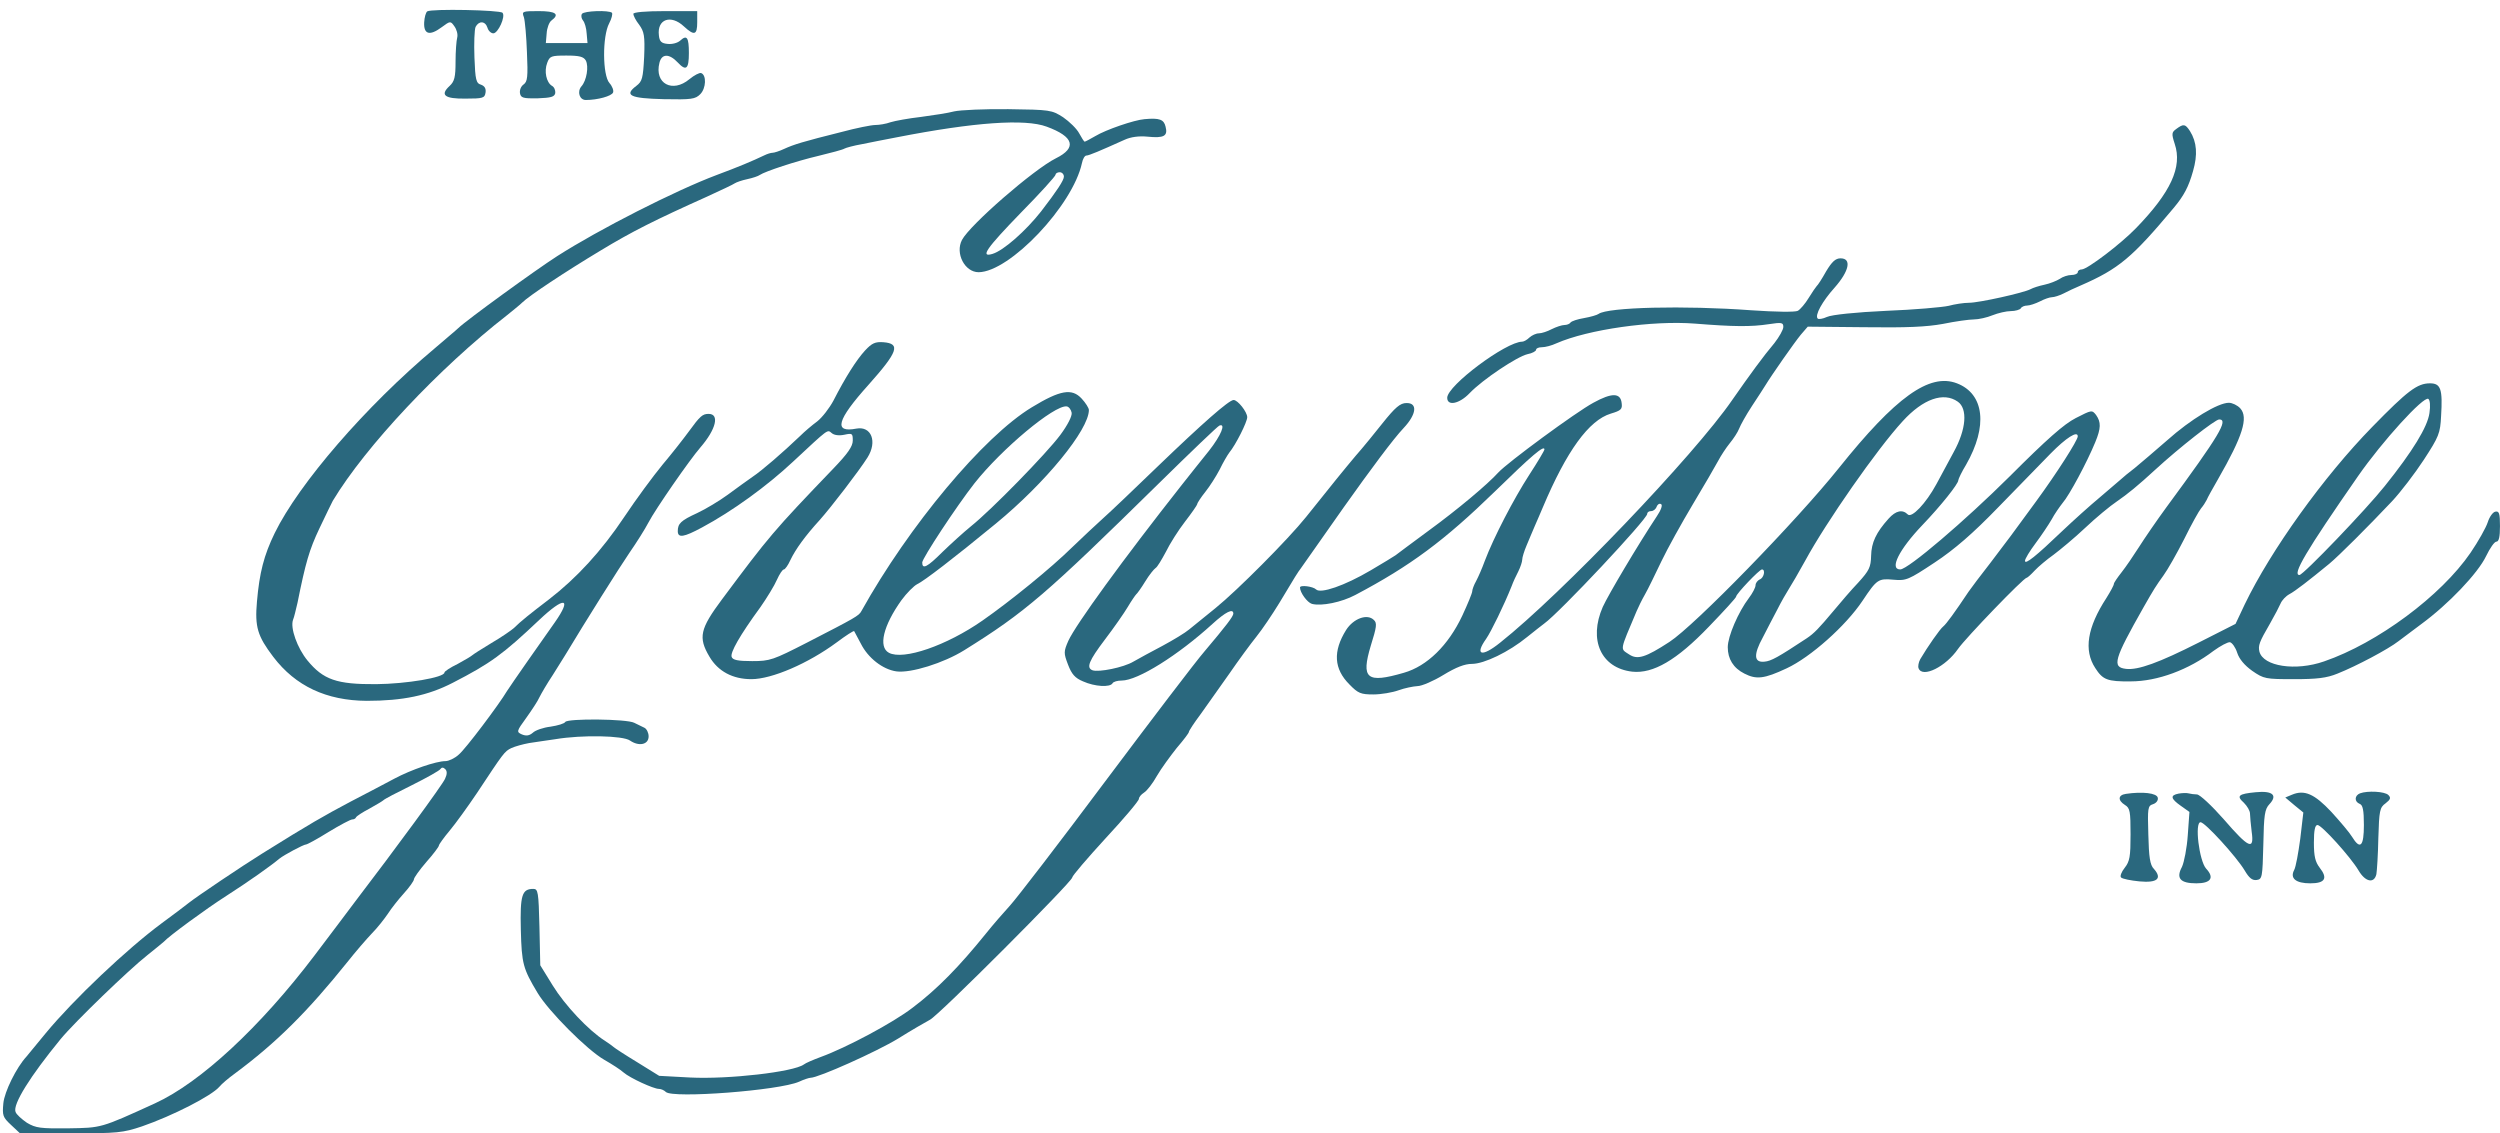  <svg  version="1.0" xmlns="http://www.w3.org/2000/svg"  width="900pt" height="408pt" viewBox="0 0 900 408"  preserveAspectRatio="xMidYMid meet">
  <g transform="translate(0,408) scale(0.1,-0.1)" fill="#2a687e" stroke="none">
  <!--"T"-->
  <path d="M1538 4039 c-5 -4 -10 -21 -11 -40 -2 -43 20 -49 63 -17 31 23 32 23 46 3 8 -11 13 -29 10 -40 -3 -11 -6 -50 -6 -87 0 -56 -4 -71 -21 -87 -36 -33 -19 -47 57 -46 63 0 69 2 72 22 2 14 -3 23 -16 28 -18 5 -21 17 -24 98 -2 51 0 100 4 110 12 23 35 22 43 -3 3 -11 13 -20 21 -20 17 0 45 61 33 74 -9 10 -255 15 -271 5z"/>
 <!--"H"-->
  <path d="M1886 4018 c4 -13 9 -70 11 -126 4 -89 2 -106 -12 -116 -10 -7 -15 -21 -13 -32 3 -16 11 -19 63 -18 49 2 61 5 64 19 1 10 -4 22 -12 26 -20 12 -29 52 -17 83 9 24 14 26 69 26 47 0 62 -4 70 -18 11 -21 3 -72 -16 -93 -16 -19 -7 -49 16 -49 42 0 93 14 98 27 3 7 -3 23 -13 34 -25 28 -26 168 -1 215 9 17 13 34 10 38 -11 10 -101 7 -108 -4 -4 -6 -2 -17 4 -24 6 -7 12 -28 13 -47 l3 -34 -75 0 -75 0 3 35 c1 19 9 40 17 46 31 23 16 34 -46 34 -59 0 -61 -1 -53 -22z"/>
 <!--"E"-->
  <path d="M2280 4030 c0 -6 9 -24 21 -39 18 -25 21 -40 18 -115 -4 -78 -7 -89 -28 -105 -45 -34 -24 -45 98 -48 101 -2 114 0 132 18 21 21 23 69 3 76 -6 2 -25 -8 -42 -22 -61 -51 -127 -16 -108 59 8 33 35 34 66 1 30 -32 40 -24 40 34 0 56 -7 67 -31 45 -10 -9 -30 -14 -46 -12 -22 2 -29 9 -31 31 -7 58 43 76 90 32 38 -35 48 -31 48 15 l0 40 -115 0 c-73 0 -115 -4 -115 -10z"/>
 <!--"G"-->
  <path d="M3435 3679 c-22 -6 -76 -14 -120 -20 -44 -5 -93 -14 -109 -19 -16 -6 -41 -10 -55 -10 -14 0 -69 -11 -121 -25 -140 -35 -172 -45 -207 -61 -17 -8 -36 -14 -42 -14 -6 0 -19 -4 -29 -9 -44 -21 -94 -42 -172 -71 -149 -56 -424 -196 -574 -292 -78 -50 -326 -230 -356 -259 -8 -8 -47 -40 -85 -73 -248 -208 -489 -487 -576 -665 -39 -80 -55 -143 -64 -247 -8 -91 2 -124 59 -199 80 -105 191 -157 336 -158 130 0 221 19 310 65 136 70 180 102 311 226 91 86 120 82 56 -9 -18 -25 -61 -87 -97 -138 -36 -51 -69 -100 -75 -109 -27 -46 -150 -210 -174 -229 -14 -13 -36 -23 -47 -23 -34 0 -124 -31 -184 -63 -30 -16 -102 -54 -160 -84 -94 -50 -142 -77 -315 -185 -74 -46 -236 -155 -265 -178 -14 -11 -57 -44 -97 -73 -127 -94 -318 -275 -418 -396 -33 -41 -65 -78 -70 -85 -36 -39 -79 -126 -83 -168 -4 -44 -2 -50 28 -78 l32 -30 182 0 c170 0 188 2 257 25 110 38 251 110 279 143 8 10 33 31 55 47 151 112 262 223 405 401 30 38 70 84 89 104 19 19 44 51 57 70 12 19 39 53 58 74 20 22 36 45 36 50 0 6 20 34 45 63 25 28 45 55 45 59 0 4 18 29 39 54 21 25 65 86 98 135 96 145 99 150 124 162 13 6 42 14 64 18 22 3 65 10 95 14 96 16 243 13 268 -5 32 -22 67 -15 67 15 0 13 -7 27 -15 31 -8 4 -25 12 -37 18 -27 14 -239 16 -248 3 -3 -6 -27 -13 -53 -17 -26 -3 -55 -13 -64 -22 -13 -11 -24 -12 -39 -6 -20 9 -20 11 15 59 20 28 42 61 48 75 7 14 28 50 48 80 19 30 39 63 45 72 69 115 196 317 231 368 25 36 56 85 69 110 24 46 147 224 187 270 56 65 69 120 29 120 -22 0 -31 -8 -71 -63 -19 -26 -62 -81 -95 -120 -33 -40 -95 -124 -137 -187 -82 -123 -172 -221 -272 -298 -68 -52 -102 -79 -126 -103 -9 -8 -45 -33 -81 -54 -35 -21 -66 -41 -69 -44 -3 -3 -26 -17 -52 -31 -27 -13 -48 -27 -48 -31 0 -18 -136 -41 -246 -42 -142 -1 -190 16 -247 85 -37 45 -63 118 -52 147 4 9 10 36 16 61 29 144 42 190 79 268 23 48 44 92 48 99 118 196 383 478 627 668 21 17 46 37 54 45 25 25 155 111 283 188 114 69 196 110 383 194 50 23 95 44 100 48 6 4 26 11 45 15 19 4 40 11 45 15 19 13 131 50 212 69 45 11 87 22 93 26 5 3 34 11 63 16 28 6 86 17 127 25 277 54 460 67 538 38 98 -36 110 -76 33 -114 -80 -40 -310 -240 -338 -294 -25 -48 10 -116 60 -116 112 1 339 240 372 393 3 15 10 27 16 27 9 0 47 16 138 57 22 10 51 14 82 11 59 -6 74 2 65 36 -6 26 -22 32 -76 27 -37 -3 -139 -38 -177 -61 -19 -11 -36 -20 -38 -20 -3 0 -11 14 -20 30 -9 17 -35 42 -58 58 -41 26 -46 27 -197 29 -85 1 -173 -3 -195 -8z m395 -235 c0 -13 -25 -51 -82 -125 -55 -70 -135 -141 -175 -153 -46 -14 -22 20 102 148 69 70 125 132 125 137 0 5 7 9 15 9 8 0 15 -7 15 -16z m-2228 -2168 c-9 -21 -177 -250 -323 -441 -16 -22 -83 -110 -147 -195 -195 -257 -410 -457 -574 -532 -197 -90 -192 -88 -313 -90 -99 -1 -116 1 -148 20 -19 13 -38 30 -41 39 -11 27 53 129 162 262 51 62 246 250 312 302 30 24 57 46 60 49 18 20 150 117 225 165 81 52 160 108 191 134 16 13 87 51 96 51 4 0 41 20 81 45 41 25 79 45 85 45 6 0 12 3 14 8 2 4 23 18 48 31 25 14 47 27 50 30 3 4 49 28 102 54 54 27 101 53 104 59 4 6 10 6 17 -1 7 -7 7 -18 -1 -35z"/>
 <!--"stone"-->
  <path d="M7835 3616 c-17 -12 -18 -17 -6 -54 28 -83 -14 -174 -139 -303 -55 -57 -176 -149 -196 -149 -7 0 -14 -4 -14 -10 0 -5 -10 -10 -23 -10 -12 0 -31 -6 -42 -14 -11 -7 -36 -17 -55 -21 -19 -4 -41 -11 -50 -16 -24 -13 -185 -49 -222 -49 -18 0 -51 -5 -73 -11 -22 -5 -123 -14 -225 -18 -109 -5 -196 -14 -213 -22 -15 -7 -30 -9 -33 -6 -12 11 16 62 61 112 52 59 62 105 21 105 -18 0 -31 -12 -52 -47 -15 -27 -30 -50 -34 -53 -3 -3 -16 -22 -29 -43 -12 -20 -30 -41 -39 -46 -10 -5 -80 -4 -167 2 -243 18 -517 11 -550 -13 -5 -4 -29 -11 -52 -15 -24 -4 -45 -11 -49 -16 -3 -5 -13 -9 -22 -9 -9 0 -30 -7 -46 -15 -15 -8 -36 -15 -46 -15 -10 0 -25 -7 -34 -15 -8 -8 -20 -15 -26 -15 -58 0 -270 -158 -270 -202 0 -31 44 -22 81 17 47 49 170 131 208 140 17 3 31 11 31 16 0 5 9 9 21 9 12 0 35 6 52 14 114 50 346 83 499 71 137 -11 202 -12 266 -2 46 7 52 6 52 -10 0 -10 -15 -36 -32 -58 -39 -46 -90 -116 -152 -205 -136 -198 -615 -699 -836 -874 -66 -53 -92 -45 -50 14 18 26 64 120 92 190 5 14 16 38 24 53 8 16 14 35 14 42 0 8 7 31 16 52 9 21 22 53 30 71 8 17 20 47 28 65 86 204 166 314 245 338 37 11 42 16 39 38 -4 37 -35 38 -102 1 -63 -34 -309 -215 -342 -251 -39 -43 -146 -133 -253 -211 -58 -43 -111 -82 -117 -87 -6 -4 -46 -29 -89 -54 -95 -56 -181 -85 -197 -69 -11 11 -58 17 -58 7 0 -18 26 -54 43 -59 35 -9 107 6 156 32 199 105 321 196 503 373 133 130 178 168 178 151 0 -4 -25 -46 -55 -92 -55 -85 -128 -225 -160 -310 -9 -25 -23 -57 -31 -72 -8 -14 -14 -31 -14 -37 0 -6 -16 -45 -36 -88 -50 -106 -126 -181 -210 -205 -134 -39 -155 -22 -119 98 21 67 23 81 11 92 -24 24 -74 5 -100 -36 -48 -77 -44 -140 12 -196 31 -32 41 -36 86 -36 28 0 69 7 91 15 22 8 52 14 68 15 15 0 57 18 93 40 46 28 77 40 103 40 44 0 133 43 199 97 26 21 53 42 61 48 55 39 371 376 371 395 0 6 6 10 14 10 8 0 17 7 20 16 3 8 10 13 16 9 6 -3 0 -21 -15 -43 -70 -106 -175 -283 -195 -327 -52 -119 -6 -220 106 -233 75 -8 160 41 276 162 54 56 98 104 98 108 0 10 84 98 93 98 14 0 7 -31 -8 -36 -8 -4 -15 -13 -15 -21 0 -8 -11 -29 -24 -46 -38 -50 -76 -138 -76 -177 0 -42 20 -75 60 -95 43 -22 71 -19 152 19 86 40 213 153 273 243 52 78 57 81 112 76 45 -4 53 -1 148 62 71 47 137 104 228 198 71 73 156 160 189 194 56 57 98 84 98 62 0 -14 -76 -133 -150 -234 -90 -123 -97 -133 -165 -222 -34 -43 -68 -89 -78 -103 -50 -75 -80 -116 -91 -125 -12 -9 -57 -74 -83 -118 -6 -11 -9 -26 -6 -33 14 -36 98 6 142 70 28 40 236 256 247 256 3 0 16 12 29 26 13 14 44 40 68 57 24 18 76 61 114 97 38 36 90 79 114 95 38 26 76 57 139 115 86 79 215 180 229 180 35 0 1 -57 -189 -315 -36 -49 -81 -115 -100 -145 -19 -30 -47 -71 -62 -90 -15 -19 -28 -38 -28 -42 0 -5 -12 -27 -27 -51 -69 -106 -82 -188 -40 -252 27 -42 43 -49 128 -48 96 0 209 42 298 110 25 18 51 32 59 31 8 -2 20 -19 26 -38 7 -22 26 -45 54 -65 42 -29 48 -30 150 -30 83 0 118 4 157 20 68 27 183 88 220 117 6 5 42 31 80 60 100 73 206 185 235 246 14 29 30 52 37 52 9 0 13 17 13 56 0 46 -3 55 -17 52 -9 -2 -21 -19 -27 -38 -6 -19 -34 -69 -62 -110 -106 -155 -335 -325 -527 -391 -103 -36 -219 -18 -233 35 -5 22 -1 34 38 101 24 43 28 51 38 72 5 12 19 27 32 34 21 11 71 50 143 109 34 28 142 136 226 225 31 33 83 101 115 150 54 83 59 95 62 157 6 97 -1 118 -40 118 -46 0 -81 -27 -208 -157 -175 -179 -365 -444 -459 -639 l-33 -70 -132 -67 c-144 -73 -219 -100 -262 -95 -52 6 -44 33 63 222 37 65 44 76 72 115 14 19 47 77 74 130 26 53 54 103 61 111 7 8 16 22 20 30 3 8 22 42 41 75 89 155 110 222 80 255 -10 11 -29 20 -41 20 -39 0 -138 -60 -222 -135 -44 -38 -96 -83 -117 -100 -21 -16 -43 -34 -49 -40 -6 -5 -41 -35 -76 -65 -36 -30 -96 -84 -135 -121 -96 -92 -135 -123 -135 -108 0 7 17 35 38 63 21 28 47 67 58 86 10 19 29 46 40 60 23 26 87 145 117 218 21 51 21 72 3 98 -15 19 -16 18 -73 -11 -43 -22 -104 -76 -238 -210 -161 -160 -366 -335 -394 -335 -40 0 -5 71 80 160 67 70 129 148 129 161 0 4 12 30 28 56 79 138 66 255 -33 293 -99 38 -221 -50 -425 -305 -152 -190 -519 -567 -610 -626 -86 -56 -115 -65 -145 -45 -33 22 -35 9 27 156 6 14 19 41 30 60 11 19 37 73 59 119 22 46 73 138 113 205 40 67 81 137 91 156 10 19 29 48 42 64 14 17 29 40 34 53 5 13 25 49 46 81 21 31 42 65 48 74 23 38 105 155 128 183 l25 29 203 -2 c153 -2 224 1 284 12 44 9 94 16 111 16 17 0 48 7 67 15 20 8 50 15 66 15 16 0 33 5 36 10 3 6 14 10 23 10 9 0 30 7 46 15 15 8 35 15 43 15 8 0 27 6 41 13 15 8 43 21 62 29 138 60 186 101 335 279 37 44 54 76 70 133 17 59 14 104 -11 144 -17 26 -23 27 -49 8z m-787 -982 c36 -25 31 -99 -15 -182 -20 -37 -48 -89 -62 -115 -38 -70 -89 -123 -103 -109 -19 19 -43 14 -69 -15 -45 -50 -62 -86 -63 -134 -1 -41 -7 -53 -46 -96 -25 -26 -65 -73 -90 -103 -52 -62 -69 -80 -96 -98 -103 -68 -128 -82 -152 -84 -38 -4 -40 25 -6 87 14 28 38 73 52 100 14 28 33 61 42 75 9 14 36 60 59 102 75 138 258 401 351 502 73 80 147 106 198 70z m1698 -41 c-7 -50 -60 -137 -161 -263 -66 -83 -293 -320 -307 -320 -27 0 22 84 211 356 87 125 236 289 253 278 6 -4 8 -24 4 -51z"/>
 <!--"rey"-->
  <path d="M3114 2818 c-31 -34 -70 -95 -114 -181 -14 -26 -40 -60 -58 -74 -19 -14 -46 -37 -61 -52 -64 -61 -138 -125 -171 -147 -19 -13 -60 -43 -90 -65 -30 -22 -80 -52 -110 -66 -59 -27 -70 -38 -70 -65 0 -26 22 -22 87 13 110 59 234 149 328 237 130 121 123 116 139 103 9 -8 27 -10 46 -6 28 6 30 5 30 -21 0 -21 -18 -47 -72 -103 -214 -223 -229 -241 -399 -469 -79 -106 -86 -137 -45 -206 31 -53 84 -81 151 -81 73 0 204 56 308 133 32 24 60 42 62 40 1 -2 12 -22 24 -45 26 -52 79 -93 128 -100 52 -7 170 30 244 76 220 137 294 201 701 601 115 113 213 207 218 208 24 9 6 -35 -37 -90 -27 -33 -70 -88 -98 -123 -212 -269 -382 -503 -409 -562 -17 -39 -17 -44 -1 -86 13 -34 25 -48 54 -60 42 -19 97 -22 106 -7 3 6 18 10 33 10 58 0 203 91 327 204 47 43 75 57 75 37 0 -10 -27 -45 -103 -135 -33 -38 -194 -250 -359 -470 -165 -221 -319 -421 -342 -446 -23 -25 -62 -70 -86 -100 -96 -119 -176 -201 -265 -268 -70 -54 -239 -144 -330 -177 -27 -10 -55 -22 -61 -27 -37 -27 -271 -54 -410 -47 l-111 6 -79 49 c-43 26 -81 51 -84 54 -3 3 -17 13 -32 23 -59 37 -145 129 -188 199 l-45 73 -3 138 c-3 126 -5 137 -22 137 -41 0 -48 -22 -45 -147 3 -123 8 -140 60 -227 40 -67 179 -206 240 -241 28 -16 59 -36 70 -46 23 -20 108 -59 127 -59 8 0 19 -5 25 -11 24 -24 408 5 480 37 17 8 36 14 41 14 28 0 238 94 315 141 48 30 100 60 115 68 31 15 512 497 512 512 0 6 54 69 120 141 66 71 120 135 120 142 0 6 8 16 19 23 10 6 31 33 46 60 15 26 48 71 71 100 24 28 44 54 44 58 0 4 19 33 43 65 23 32 69 97 102 144 33 48 77 108 98 134 21 26 58 81 83 122 56 94 67 111 77 124 4 6 30 43 57 81 27 39 71 101 97 138 98 138 179 247 216 286 47 50 51 91 10 90 -22 0 -40 -15 -87 -74 -32 -40 -66 -82 -75 -92 -18 -20 -80 -95 -126 -153 -16 -20 -49 -61 -73 -91 -64 -80 -247 -264 -326 -328 -38 -31 -81 -66 -95 -77 -14 -12 -57 -38 -96 -59 -38 -20 -86 -46 -105 -57 -35 -21 -125 -39 -147 -31 -23 9 -14 33 45 111 32 42 69 95 82 117 13 22 27 42 30 45 4 3 19 24 33 47 14 23 31 44 37 48 6 3 22 30 37 58 14 29 45 78 69 109 24 31 44 60 44 63 0 4 13 24 29 44 16 20 39 56 52 81 12 25 28 52 34 60 24 29 65 111 65 128 0 19 -34 62 -49 62 -17 0 -114 -86 -270 -236 -86 -83 -176 -169 -200 -190 -24 -22 -74 -68 -111 -104 -76 -75 -224 -195 -323 -264 -129 -90 -285 -144 -337 -116 -39 21 -20 98 45 189 19 26 45 52 57 58 24 11 131 93 283 218 179 147 335 338 335 409 0 7 -12 26 -26 41 -35 38 -77 31 -179 -31 -174 -105 -443 -427 -614 -734 -9 -17 -22 -24 -195 -113 -123 -63 -134 -67 -198 -67 -52 0 -70 4 -74 15 -6 15 28 76 104 180 23 33 50 77 59 98 9 20 20 37 25 37 4 0 15 15 23 33 19 40 54 88 106 145 41 46 141 176 172 225 36 57 14 114 -40 104 -83 -16 -71 30 43 157 107 120 117 149 54 154 -29 2 -41 -3 -66 -30z m744 -224 c2 -12 -15 -45 -41 -80 -50 -67 -248 -270 -322 -329 -27 -22 -73 -64 -102 -92 -55 -55 -73 -64 -73 -38 0 15 123 202 188 285 98 124 287 282 332 277 8 -1 16 -12 18 -23z"/>
 <!--"I"-->
  <path d="M7653 1222 c-28 -4 -30 -23 -3 -40 18 -11 20 -23 20 -106 0 -80 -3 -97 -21 -120 -12 -15 -18 -31 -13 -35 5 -5 35 -11 66 -14 64 -6 83 10 52 45 -14 14 -18 42 -20 123 -3 97 -2 104 17 110 12 4 19 14 17 23 -3 17 -55 23 -115 14z"/>
 <!--"N"-->
  <path d="M7843 1223 c-31 -6 -29 -18 8 -44 l31 -22 -6 -84 c-3 -45 -13 -97 -21 -114 -22 -41 -6 -59 52 -59 52 0 66 20 35 53 -25 28 -42 167 -20 167 16 0 130 -125 159 -174 16 -27 27 -36 43 -34 20 3 21 9 24 128 2 107 5 127 22 145 30 32 12 49 -49 43 -63 -6 -71 -13 -43 -38 12 -12 22 -29 22 -39 0 -10 3 -39 6 -65 10 -69 -10 -60 -100 44 -44 50 -87 90 -97 90 -9 0 -23 2 -31 4 -7 2 -23 1 -35 -1z"/>
  <!--"N"-->
  <path d="M8251 1219 l-24 -10 32 -27 33 -27 -11 -94 c-7 -52 -16 -102 -22 -113 -16 -30 6 -48 58 -48 53 0 64 18 34 56 -16 21 -21 41 -21 90 0 45 4 64 13 64 15 0 119 -115 148 -164 24 -41 56 -48 64 -13 2 12 6 71 7 130 3 99 5 110 26 125 18 14 20 20 10 30 -13 13 -75 16 -102 6 -20 -8 -21 -30 -1 -38 11 -4 15 -22 15 -76 0 -77 -13 -91 -43 -42 -9 15 -43 55 -74 89 -61 65 -97 81 -142 62z"/>
  </g>
</svg> 